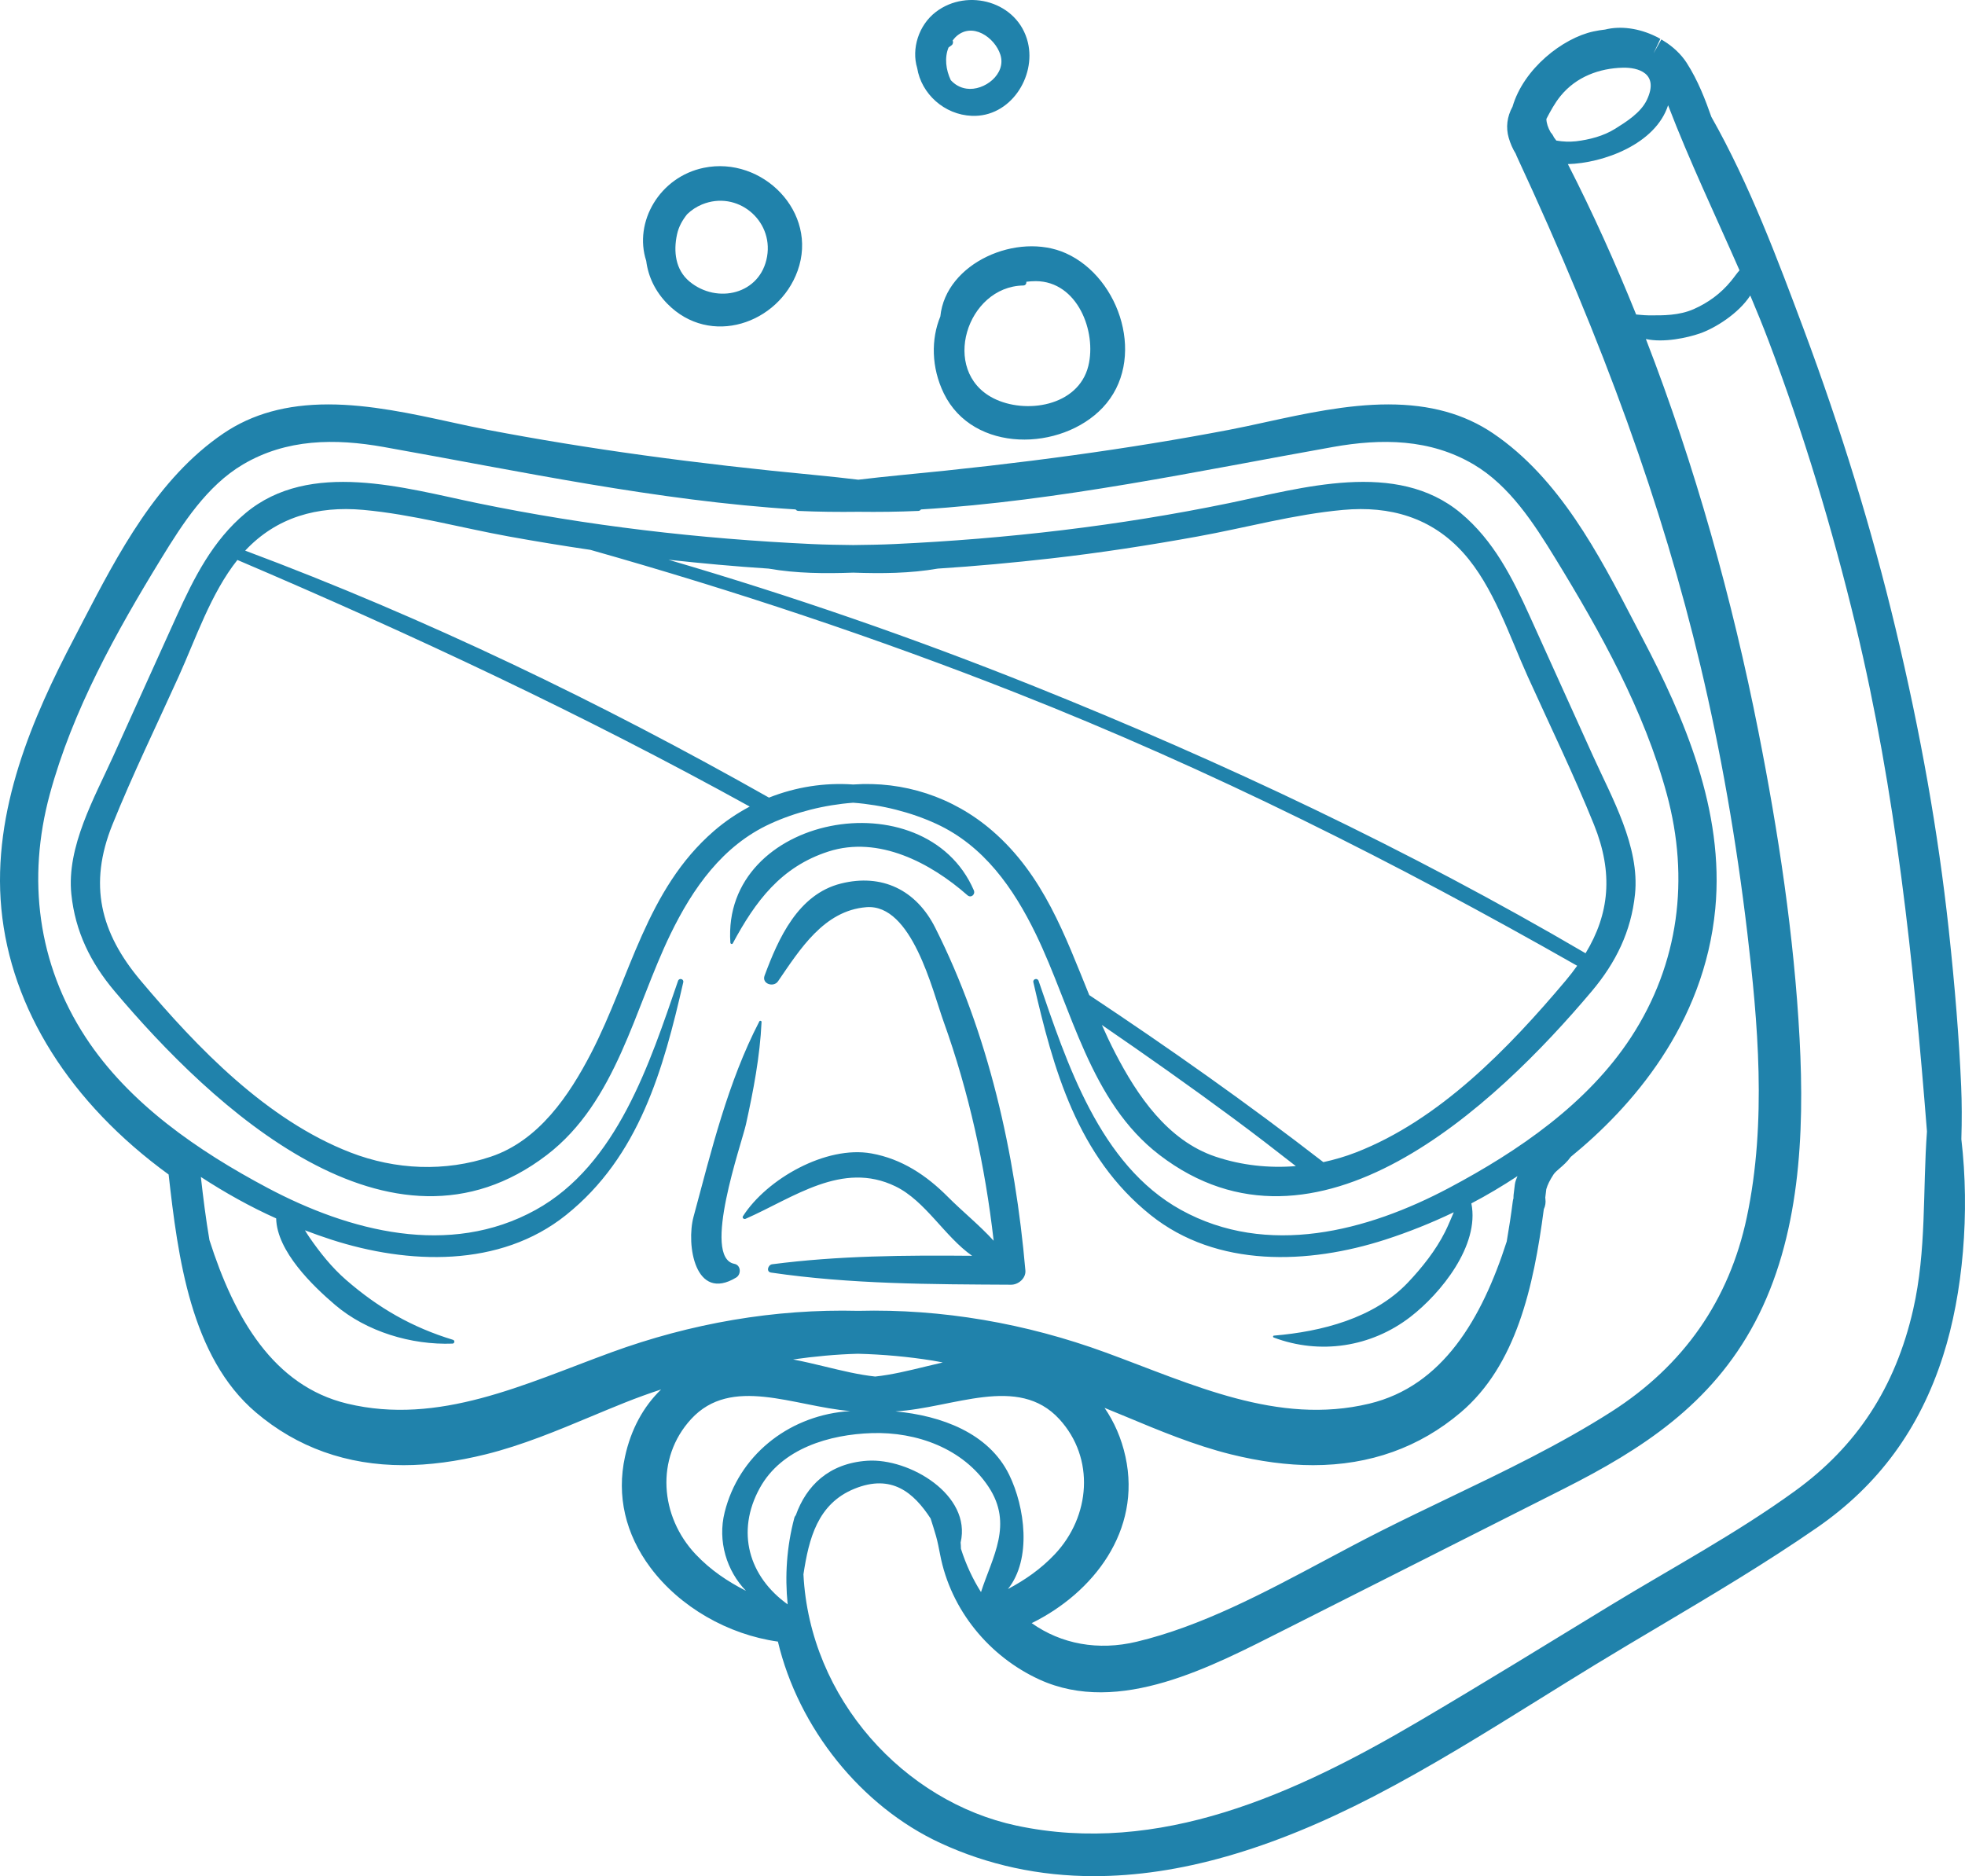 <svg version="1.1" id="图层_1" x="0px" y="0px" width="175.681px" height="167.753px" viewBox="0 0 175.681 167.753" enable-background="new 0 0 175.681 167.753" xml:space="preserve" xmlns="http://www.w3.org/2000/svg" xmlns:xlink="http://www.w3.org/1999/xlink" xmlns:xml="http://www.w3.org/XML/1998/namespace">
  <path fill="#2082AB" d="M84.071,28.295c-0.837,2.019-0.812,4.569,0.31,6.875c2.622,5.382,10.514,5.188,14.209,1.276
	c3.957-4.189,1.617-11.604-3.303-13.805C90.965,20.709,84.551,23.493,84.071,28.295z M91.49,25.527
	c0.202-0.003,0.291-0.174,0.273-0.334c0.277-0.033,0.56-0.057,0.851-0.055c3.725,0.023,5.446,4.515,4.689,7.582
	c-0.896,3.625-5.644,4.349-8.507,2.879C84.049,33.162,86.427,25.613,91.49,25.527z M86.889,10.358
	c3.43,0.137,5.756-3.481,5.007-6.571c-0.884-3.643-5.384-4.884-8.218-2.725c-1.562,1.189-2.2,3.322-1.677,5.021
	C82.371,8.387,84.422,10.261,86.889,10.358z M84.805,4.244c0.086-0.064,0.169-0.129,0.271-0.197
	c0.127-0.086,0.168-0.289,0.094-0.418c0.08-0.104,0.156-0.211,0.254-0.306c1.468-1.427,3.527,0.025,4.018,1.577
	C89.985,6.624,88,8.15,86.421,7.927c-0.595-0.083-1.061-0.371-1.417-0.761C84.566,6.237,84.43,5.16,84.805,4.244z M68.864,73.656
	c2.258-1.037,4.835-1.687,7.416-1.882c2.581,0.195,5.158,0.845,7.417,1.882c4.265,1.958,6.925,5.769,8.912,9.861
	c3.243,6.682,4.83,14.976,11.049,19.747c13.994,10.732,29.972-4.328,38.653-14.634c2.156-2.559,3.521-5.341,3.867-8.673
	c0.441-4.249-2.07-8.641-3.756-12.366c-1.883-4.166-3.768-8.33-5.652-12.495c-1.552-3.431-3.229-6.763-6.167-9.217
	c-5.759-4.808-14.226-2.233-20.736-0.89c-9.856,2.032-19.874,3.191-29.921,3.658c-1.22,0.057-2.444,0.072-3.667,0.088
	c-1.224-0.016-2.448-0.031-3.668-0.088c-10.047-0.467-20.065-1.626-29.92-3.658c-6.508-1.341-14.976-3.916-20.736,0.89
	c-2.938,2.452-4.615,5.786-6.167,9.217c-1.884,4.166-3.767,8.331-5.653,12.495c-1.685,3.727-4.197,8.119-3.755,12.366
	c0.346,3.334,1.711,6.116,3.867,8.673c8.683,10.304,24.66,25.366,38.654,14.634c6.219-4.771,7.806-13.067,11.048-19.747
	C61.939,79.423,64.6,75.612,68.864,73.656z M108.669,103.419c-4.28-1.437-7-5.466-8.968-9.278c-0.425-0.82-0.814-1.654-1.189-2.494
	c3.963,2.717,7.889,5.487,11.751,8.344c1.889,1.398,3.746,2.829,5.592,4.275C113.442,104.461,111.001,104.202,108.669,103.419z
	 M68.718,50.841c2.493,0.436,5.028,0.451,7.562,0.361c2.534,0.087,5.07,0.073,7.563-0.361c3.385-0.216,6.764-0.529,10.133-0.912
	c4.381-0.495,8.74-1.171,13.077-1.956c4.34-0.786,8.634-1.983,13.038-2.381c4.177-0.379,7.897,0.679,10.74,3.846
	c2.699,3.008,4.112,7.413,5.75,11.035c1.992,4.405,4.121,8.778,5.93,13.264c1.748,4.329,1.377,7.984-0.753,11.498
	c-15.782-9.249-32.437-17.112-49.333-23.887c-10.72-4.298-21.617-8.066-32.663-11.299C62.743,50.372,65.728,50.648,68.718,50.841z
	 M32.471,45.59c4.401,0.398,8.694,1.595,13.037,2.381c2.417,0.437,4.843,0.835,7.273,1.193c12.887,3.644,25.604,7.878,38.045,12.779
	c17.41,6.86,34.012,15.201,50.182,24.41c-0.316,0.441-0.651,0.881-1.022,1.32c-5.088,6.039-11.275,12.463-18.756,15.368
	c-0.951,0.371-1.93,0.655-2.917,0.87c-6.778-5.25-13.807-10.207-20.928-14.935c-2.173-5.333-4.088-10.722-8.649-14.675
	c-3.564-3.088-8.006-4.47-12.457-4.156c-2.571-0.182-5.131,0.223-7.529,1.173C53.738,62.833,38.05,55.262,21.92,49.234
	C24.737,46.23,28.385,45.222,32.471,45.59z M52.86,94.143c-1.97,3.811-4.689,7.841-8.97,9.278c-4.095,1.374-8.53,1.188-12.561-0.375
	c-7.48-2.902-13.668-9.328-18.755-15.368c-3.613-4.291-4.679-8.601-2.524-13.941c1.809-4.486,3.937-8.856,5.93-13.264
	c1.528-3.381,2.877-7.432,5.245-10.405c15.631,6.668,30.943,13.84,45.804,22.05c-1.123,0.599-2.2,1.317-3.203,2.186
	C57.771,79.55,56.379,87.326,52.86,94.143z M175.355,101.859c0.052-1.709,0.046-3.252-0.016-4.71
	c-0.183-4.246-0.549-8.853-1.117-14.084c-0.943-8.666-2.498-17.461-4.755-26.893c-2.101-8.778-4.866-17.784-8.222-26.774
	c-2.265-6.065-4.832-12.934-8.242-18.95c-0.533-1.515-1.188-3.248-2.215-4.843c-0.486-0.751-1.213-1.439-2.062-1.959
	c-0.063-0.042-0.13-0.08-0.193-0.118l-0.696,1.238l0.607-1.291c-0.08-0.046-0.16-0.092-0.258-0.145l-0.155-0.074
	c-1.497-0.734-3.148-0.96-4.526-0.613c-0.357,0.041-0.707,0.095-1.04,0.168c-2.741,0.591-6.241,3.316-7.236,6.725
	c-0.494,0.898-0.61,1.856-0.342,2.786c0.146,0.509,0.356,0.987,0.627,1.425c0.027,0.078,0.06,0.156,0.095,0.232
	c7.811,16.813,13.028,31.287,16.421,45.555c1.802,7.574,3.213,15.616,4.192,23.9c0.926,7.82,1.762,16.879-0.051,25.421
	c-1.569,7.398-5.643,13.243-12.107,17.373c-4.596,2.936-9.65,5.362-14.541,7.708c-1.991,0.956-4.051,1.944-6.047,2.951
	c-1.674,0.844-3.374,1.752-5.02,2.629c-5.434,2.902-11.056,5.902-16.84,7.279c-3.426,0.818-6.729,0.215-9.377-1.664
	c5.513-2.712,9.825-8.266,8.386-14.871c-0.363-1.666-1.011-3.124-1.872-4.376c0.611,0.251,1.224,0.5,1.835,0.755
	c3.047,1.273,6.197,2.588,9.44,3.395c2.598,0.646,5.076,0.974,7.372,0.974c5.069,0,9.511-1.586,13.196-4.718
	c4.951-4.207,6.516-11.195,7.43-18.173c0.133-0.275,0.184-0.587,0.142-0.908c-0.006-0.043-0.009-0.086-0.012-0.129l0.09-0.75
	c0.111-0.389,0.318-0.808,0.648-1.316c0.106-0.164,0.323-0.353,0.554-0.552c0.309-0.266,0.68-0.588,0.986-1.021
	c5.391-4.397,11.935-11.78,12.922-22.194c0.834-8.786-2.818-17.149-6.504-24.167l-0.803-1.541
	c-3.111-5.989-6.641-12.776-12.551-16.784c-2.575-1.745-5.645-2.594-9.379-2.594c-3.691,0-7.549,0.841-10.952,1.584
	c-1.142,0.25-2.254,0.493-3.324,0.697c-8.808,1.682-18.417,3.006-29.38,4.048c-1.246,0.12-2.487,0.257-3.727,0.404
	c-1.24-0.147-2.479-0.287-3.726-0.404c-10.963-1.041-20.574-2.366-29.38-4.048c-1.069-0.205-2.182-0.447-3.324-0.697
	c-3.402-0.743-7.259-1.584-10.95-1.584c-3.736,0-6.805,0.849-9.38,2.594c-5.913,4.01-9.439,10.797-12.554,16.785L6.623,57.08
	C2.938,64.099-0.713,72.461,0.12,81.248c0.847,8.946,6.153,17.365,14.956,23.768c0.829,7.375,1.974,16.323,7.803,21.273
	c3.685,3.131,8.126,4.718,13.196,4.718c2.295,0,4.774-0.328,7.37-0.974c3.243-0.806,6.393-2.122,9.44-3.395
	c0.992-0.414,1.98-0.828,2.971-1.222c1.062-0.423,2.14-0.816,3.249-1.179c-1.583,1.528-2.698,3.57-3.23,6.022
	c-0.757,3.475,0.031,6.9,2.278,9.908c2.627,3.516,6.92,5.986,11.396,6.614c1.84,7.737,7.445,14.729,14.513,18.005
	c4.247,1.97,8.868,2.967,13.731,2.967c7.568,0,15.754-2.334,25.024-7.134c5.083-2.634,10.041-5.72,14.838-8.704
	c1.676-1.043,3.354-2.087,5.033-3.111c1.886-1.15,3.789-2.281,5.695-3.411c4.668-2.773,9.498-5.642,14.066-8.802
	c5.492-3.8,9.178-8.823,11.268-15.352C175.512,115.64,176.123,108.4,175.355,101.859z M139.143,12.568
	c-0.078-0.094-0.138-0.186-0.207-0.277c-0.028-0.053-0.055-0.107-0.084-0.162c-0.063-0.119-0.137-0.211-0.215-0.293
	c-0.239-0.421-0.375-0.823-0.382-1.204c0.371-0.708,0.75-1.414,1.261-2.044c1.424-1.75,3.504-2.483,5.573-2.536
	c1.335-0.033,3.285,0.478,2.152,2.875c-0.546,1.155-1.834,1.956-2.828,2.58c-1.062,0.666-2.309,0.978-3.509,1.125
	C140.316,12.693,139.729,12.671,139.143,12.568z M140.176,14.672c3.141-0.077,7.836-1.769,8.96-5.261
	c1.913,4.993,4.235,9.85,6.385,14.761c-0.221,0.234-0.414,0.537-0.756,0.955c-0.919,1.126-2.067,1.954-3.343,2.515
	c-1.293,0.566-2.694,0.57-4.061,0.554c-0.488-0.008-0.807-0.062-1.082-0.076C144.426,23.517,142.396,19.015,140.176,14.672z
	 M94.295,138.982c-1.253,1.325-2.672,2.298-4.181,3.1c2.149-2.681,1.52-7.339,0.109-10.222c-1.829-3.732-6.057-5.279-10.166-5.663
	c5.183-0.3,10.957-3.332,14.65,0.691C97.918,130.386,97.495,135.596,94.295,138.982z M78.248,123.082
	c-1.478-0.16-2.944-0.516-4.496-0.893c-0.933-0.226-1.883-0.45-2.845-0.636c1.915-0.273,3.87-0.458,5.793-0.509
	c2.265,0.058,4.509,0.263,6.674,0.61c0.319,0.051,0.604,0.116,0.916,0.168c-0.519,0.119-1.035,0.244-1.546,0.367
	C81.193,122.566,79.726,122.923,78.248,123.082z M54.62,120.932c-7.743,2.834-15.365,6.54-23.568,4.574
	c-6.604-1.583-10.104-7.66-12.327-14.626c-0.326-1.907-0.561-3.818-0.767-5.644c2.161,1.405,4.413,2.668,6.732,3.705
	c0.066,2.944,3.283,6.043,5.265,7.732c2.814,2.397,6.818,3.601,10.498,3.465c0.195-0.008,0.236-0.283,0.047-0.34
	c-3.656-1.112-6.664-2.84-9.563-5.36c-1.265-1.101-2.33-2.434-3.275-3.808c-0.145-0.209-0.272-0.418-0.397-0.623
	c0.783,0.299,1.568,0.577,2.354,0.832c6.869,2.219,15.064,2.545,20.99-2.2c6.551-5.245,8.696-13.024,10.478-20.809
	c0.07-0.302-0.367-0.417-0.466-0.126c-2.514,7.301-5.433,16.448-12.735,20.48c-7.705,4.255-16.639,1.921-23.967-1.972
	c-6.195-3.291-12.391-7.537-16.268-13.469c-4.291-6.568-5.244-14.182-3.2-21.725c2.032-7.495,5.928-14.493,9.979-21.103
	c1.892-3.087,4.068-6.48,7.287-8.383c3.894-2.304,8.235-2.341,12.594-1.564c12.136,2.159,24.443,4.813,36.823,5.583
	c0.054,0.073,0.135,0.129,0.238,0.133c1.791,0.081,3.578,0.1,5.366,0.078c1.789,0.022,3.576,0.002,5.366-0.078
	c0.103-0.004,0.184-0.06,0.238-0.133c12.379-0.769,24.685-3.421,36.823-5.583c4.361-0.777,8.7-0.738,12.594,1.564
	c3.22,1.903,5.395,5.296,7.287,8.383c4.051,6.61,7.947,13.608,9.979,21.103c2.044,7.543,1.091,15.153-3.2,21.725
	c-3.875,5.934-10.072,10.18-16.268,13.469c-7.328,3.893-16.26,6.227-23.967,1.972c-7.3-4.031-10.22-13.18-12.735-20.48
	c-0.099-0.291-0.537-0.176-0.466,0.126c1.783,7.785,3.928,15.564,10.478,20.809c5.926,4.746,14.121,4.419,20.99,2.2
	c2.054-0.664,4.107-1.483,6.118-2.446c-0.248,0.559-0.473,1.141-0.779,1.751c-0.831,1.657-2.067,3.213-3.334,4.546
	c-3.037,3.193-7.73,4.376-11.962,4.733c-0.1,0.008-0.115,0.135-0.023,0.17c4.13,1.556,8.711,0.869,12.231-1.853
	c2.693-2.081,6.199-6.375,5.439-10.139c1.41-0.738,2.785-1.562,4.123-2.44c-0.066,0.184-0.152,0.371-0.198,0.555
	c-0.017,0.061-0.028,0.123-0.036,0.186l-0.115,0.95c-0.007,0.066-0.011,0.133-0.009,0.199c0,0.029,0.002,0.059,0.002,0.088
	c-0.029,0.086-0.05,0.177-0.062,0.272c-0.154,1.207-0.337,2.408-0.544,3.599c-2.226,6.912-5.724,12.923-12.288,14.496
	c-8.202,1.966-15.825-1.737-23.568-4.574c-7.152-2.619-14.652-3.914-22.116-3.725C69.272,117.019,61.772,118.313,54.62,120.932z
	 M62.2,138.982c-3.199-3.386-3.623-8.597-0.412-12.095c3.593-3.914,9.159-1.147,14.23-0.718c-0.173,0.014-0.352,0.023-0.521,0.041
	c-5.142,0.518-9.458,3.988-10.709,9.006c-0.646,2.587,0.184,5.247,1.907,7.027C65.068,141.413,63.54,140.399,62.2,138.982z
	 M71.012,135.738c-0.681,2.583-0.847,5.183-0.591,7.714c-3.473-2.486-4.645-6.488-2.493-10.4c1.958-3.559,6.252-4.791,10.013-4.912
	c4.018-0.13,8.166,1.373,10.436,4.796c2.229,3.358,0.356,6.252-0.671,9.419c-0.736-1.164-1.345-2.463-1.794-3.877
	c0-0.188-0.012-0.373-0.027-0.559c0.995-4.259-4.587-7.562-8.349-7.309c-3.445,0.232-5.45,2.249-6.385,4.865
	C71.092,135.543,71.041,135.625,71.012,135.738z M171.049,117.081c-1.597,7.012-5.079,12.249-10.545,16.217
	c-5.266,3.824-11.055,6.91-16.57,10.273c-5.704,3.479-11.396,6.991-17.146,10.373c-11.031,6.491-23.174,12.008-35.912,9.292
	c-10.021-2.138-18.488-11.325-19.044-22.472c0.482-3.158,1.248-6.301,4.556-7.647c3.342-1.361,5.312,0.357,6.816,2.662
	c0.168,0.524,0.333,1.052,0.486,1.581c0.148,0.521,0.246,1.065,0.355,1.606c0.951,5.036,4.447,9.175,8.873,11.202
	c7.156,3.281,15.461-1.184,21.901-4.43c8.353-4.212,16.703-8.428,25.05-12.65c6.875-3.479,13.131-7.489,17.035-14.862
	c4.016-7.586,4.443-16.819,3.988-25.355c-0.492-9.217-1.897-18.437-3.678-27.447c-2.341-11.843-5.669-23.774-10.064-35.111
	c1.604,0.353,3.707-0.112,4.817-0.494c1.347-0.463,3.463-1.769,4.517-3.396c0.563,1.333,1.111,2.67,1.623,4.02
	c3.142,8.29,5.713,16.824,7.806,25.503c3.576,14.833,5.163,30.001,6.368,45.222C171.891,106.478,172.251,111.8,171.049,117.081z
	 M59.66,27.155c3.82,3.9,9.946,1.8,11.65-2.94c1.886-5.243-3.155-10.291-8.386-9.211c-3.96,0.815-6.28,4.853-5.149,8.319
	C57.951,24.729,58.579,26.051,59.66,27.155z M60.529,20.96c0.154-0.713,0.492-1.285,0.904-1.804
	c0.381-0.367,0.824-0.667,1.333-0.876c3.134-1.286,6.373,1.384,5.817,4.646c-0.576,3.393-4.474,4.293-6.939,2.245
	C60.375,24.116,60.201,22.472,60.529,20.96z M90.399,114.871c-7.19-0.039-14.335-0.041-21.462-1.085
	c-0.461-0.067-0.28-0.695,0.101-0.744c5.948-0.771,11.898-0.81,17.873-0.757c-2.444-1.704-4.165-4.899-6.841-6.203
	c-4.777-2.329-9.146,1.03-13.411,2.896c-0.144,0.063-0.335-0.076-0.234-0.234c2.134-3.33,7.425-6.342,11.492-5.61
	c2.707,0.488,4.913,1.954,6.836,3.89c1.285,1.292,2.825,2.53,4.085,3.916c-0.763-6.674-2.206-13.288-4.481-19.612
	c-0.992-2.756-2.825-10.543-6.907-10.213c-3.785,0.306-5.93,3.766-7.89,6.624c-0.396,0.58-1.477,0.232-1.202-0.507
	c1.232-3.319,2.988-7.266,6.822-8.23c3.656-0.917,6.729,0.558,8.433,3.949c4.757,9.44,7.148,20.172,8.062,30.647
	C91.735,114.288,91.049,114.875,90.399,114.871z M87.063,79.601c0.163,0.375-0.248,0.73-0.574,0.442
	c-3.273-2.883-7.935-5.351-12.422-3.906c-4.252,1.37-6.534,4.458-8.554,8.214c-0.057,0.107-0.206,0.048-0.213-0.059
	C64.498,72.834,82.687,69.502,87.063,79.601z M65.819,114.229c-3.681,2.233-4.486-2.946-3.812-5.437
	c1.591-5.893,3.059-12.027,5.887-17.473c0.047-0.089,0.197-0.048,0.193,0.053c-0.141,3.086-0.732,6.164-1.399,9.177
	c-0.373,1.676-3.982,11.897-1.028,12.457C66.253,113.119,66.282,113.947,65.819,114.229z" class="color c1"/>
</svg>